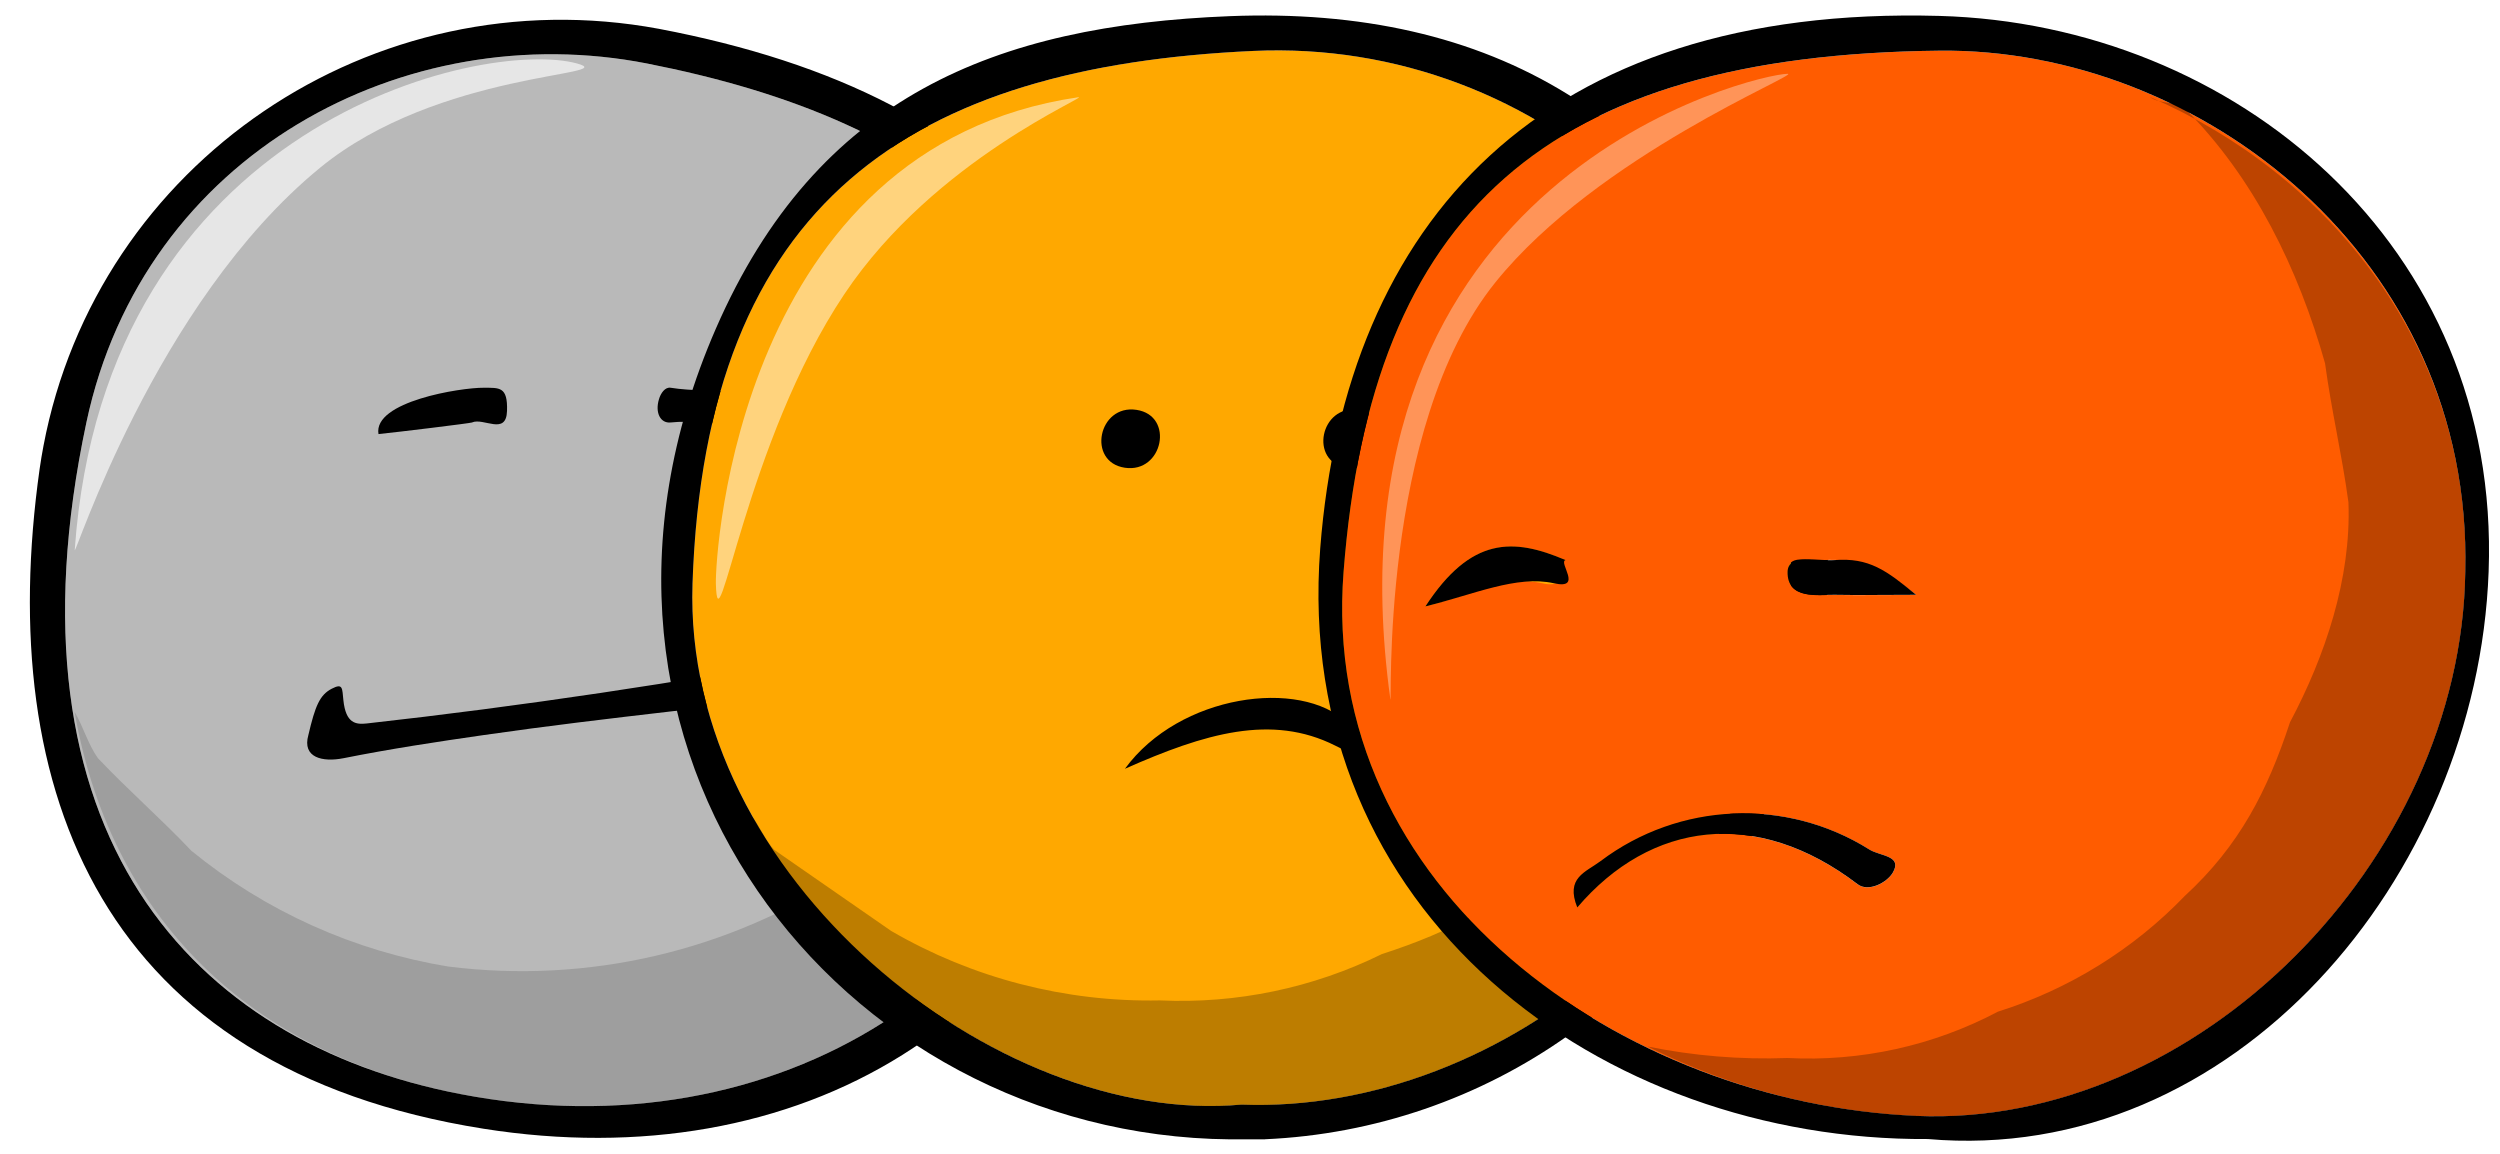 <svg width="104" height="48" viewBox="0 0 104 48" fill="none" xmlns="http://www.w3.org/2000/svg">
<path d="M19.147 45.51C32.394 48.067 43.875 40.644 45.881 28.651C48.739 10.948 38.63 4.945 26.925 2.643C16.875 0.667 5.978 6.358 3.594 17.575C-0.041 34.65 7.951 43.349 19.147 45.51Z" fill="#B9B9B9"/>
<path d="M42.965 11.312C43.458 12.879 43.784 14.494 43.936 16.128V21.908C43.544 24.886 42.371 27.709 40.533 30.096C39.344 32.618 37.498 34.779 35.186 36.357C30.324 39.569 24.457 40.937 18.659 40.209C14.728 39.567 11.037 37.904 7.962 35.393C6.665 34.025 5.371 32.909 4.074 31.541C3.678 30.996 3.442 30.179 3.102 29.613C4.717 38.781 11.01 43.939 19.142 45.508C32.389 48.065 43.87 40.642 45.876 28.65C47.154 20.765 45.815 15.346 42.964 11.31L42.965 11.312Z" fill="#9E9E9E"/>
<path d="M24.009 2.642C20.138 1.577 4.369 5.062 3.109 22.872C3.076 23.321 6.42 12.622 13.316 6.977C18.257 2.931 25.92 3.169 24.009 2.642Z" fill="#E6E6E6"/>
<path d="M20.12 46.956C33.114 49.013 44.493 42.656 47.339 29.136C49.916 12.292 42.043 3.978 27.41 1.199C15.503 -1.014 4.04 6.757 1.807 18.556C1.748 18.87 1.694 19.186 1.649 19.504C-0.256 33.024 4.309 44.454 20.12 46.956ZM3.594 17.575C5.979 6.358 16.878 0.667 26.925 2.643C38.63 4.947 48.741 10.952 45.881 28.653C43.875 40.646 32.394 48.069 19.147 45.512C7.949 43.35 -0.04 34.651 3.594 17.575Z" fill="black"/>
<path d="M14.287 31.542C16.221 31.155 18.189 30.857 20.12 30.579C25.378 29.821 30.417 29.36 35.673 28.651C36.085 28.596 36.701 28.378 36.645 27.688C36.594 27.037 36.37 26.385 35.673 26.724C35.37 26.925 35.044 27.086 34.701 27.205C28.32 28.387 21.624 29.388 15.258 30.096C14.796 30.148 14.386 30.091 14.285 29.132C14.232 28.625 14.271 28.407 13.8 28.651C13.299 28.912 13.112 29.367 12.828 30.579C12.561 31.523 13.424 31.713 14.285 31.542H14.287Z" fill="black"/>
<path d="M27.897 17.575C29.586 17.394 31.549 18.157 33.73 17.575C31.962 15.928 29.642 16.414 27.897 16.13C27.67 16.093 27.485 16.354 27.412 16.611C27.242 17.174 27.478 17.617 27.897 17.575Z" fill="black"/>
<path d="M19.634 17.575C20.114 17.36 21.06 18.134 21.092 17.094C21.125 16.07 20.772 16.136 20.12 16.13C19.172 16.123 15.516 16.7 15.745 18.057C16.554 17.976 19.558 17.608 19.633 17.576L19.634 17.575Z" fill="black"/>
<path d="M51.655 45.949C62.431 46.366 74.189 37.186 74.501 24.274C74.822 10.961 64.061 1.572 52.141 2.117C37.99 2.768 29.345 8.306 28.81 24.274C28.398 36.522 41.464 46.884 51.655 45.949Z" fill="#FFA800"/>
<path d="M69.152 8.862C69.773 10.258 70.26 11.71 70.609 13.197C70.882 15.208 71.308 16.966 71.582 18.977C71.7 22.102 70.583 24.943 69.152 27.648C68.23 30.46 67.01 33.296 64.777 35.355C62.703 37.567 60.325 38.774 57.486 39.69C54.623 41.1 51.444 41.764 48.251 41.617C44.327 41.695 40.457 40.694 37.071 38.726L32.211 35.355C31.858 35.005 31.564 34.277 31.238 33.91C35.371 41.367 44.302 46.627 51.654 45.95C62.429 46.367 74.188 37.188 74.499 24.276C74.648 18.157 72.665 12.702 69.152 8.864V8.862Z" fill="#BD7D00"/>
<path d="M44.85 4.046C30.713 6.129 29.75 23.057 29.78 24.274C29.861 27.369 30.998 18.4 35.128 12.232C38.899 6.594 45.429 3.959 44.849 4.044L44.85 4.046Z" fill="#FFD37D"/>
<path d="M52.626 47.393C57.173 47.193 61.562 45.686 65.26 43.058C74.976 36 78.306 24.966 74.496 15.604C70.097 4.803 61.955 0.246 51.165 0.672C41.424 1.057 33.996 3.994 29.777 13.678C22.141 31.207 34.913 47.246 51.165 47.397H52.626V47.393ZM28.808 24.274C29.345 8.306 37.99 2.768 52.139 2.119C64.057 1.572 74.82 10.961 74.498 24.276C74.186 37.188 62.429 46.366 51.652 45.95C41.462 46.886 28.396 36.524 28.808 24.276V24.274Z" fill="black"/>
<path d="M55.545 31.017C55.844 31.168 56.288 31.426 56.517 31.017C56.79 30.531 56.376 30.382 56.032 30.054C54.096 28.206 49.064 28.875 46.797 31.981C50.131 30.503 52.902 29.688 55.545 31.017Z" fill="black"/>
<path d="M46.793 19.458C48.38 19.697 48.869 17.289 47.279 17.05C45.688 16.808 45.203 19.218 46.793 19.458Z" fill="black"/>
<path d="M56.029 19.458C57.615 19.697 58.104 17.289 56.514 17.05C54.924 16.81 54.437 19.22 56.029 19.458Z" fill="black"/>
<path d="M80.682 2.108C64.351 2.284 57.057 8.839 55.893 23.783C54.86 37.074 67.534 45.896 79.709 46.421C91.373 46.925 102.387 35.828 102.555 23.783C102.874 10.727 91.489 1.993 80.682 2.108ZM64.156 24.265C62.607 23.919 61.31 24.732 59.294 25.229C61.19 22.32 62.947 22.375 65.127 23.302C64.804 23.38 65.386 24.539 64.154 24.264L64.156 24.265ZM78.739 36.308C78.486 36.737 77.714 37.122 77.281 36.788C73.064 33.571 68.667 34.175 65.615 37.752C65.119 36.519 65.956 36.297 66.588 35.825C69.845 33.364 74.306 33.172 77.768 35.344C78.232 35.624 79.161 35.594 78.74 36.306L78.739 36.308ZM76.308 24.75C75.655 24.739 74.335 24.961 74.364 23.786C74.383 23.018 75.186 23.353 75.821 23.305C77.267 23.194 78.466 23.728 79.711 24.75C78.296 24.75 77.474 24.766 76.308 24.75Z" fill="#FF5C00"/>
<path d="M89.432 4.033C89.831 4.339 90.49 4.207 90.889 4.514C93.775 7.391 95.617 11.204 96.722 15.114C97 17.158 97.417 18.851 97.695 20.894C97.816 24.068 96.722 27.3 95.264 30.045C94.324 32.904 93.16 35.181 90.889 37.269C88.746 39.496 86.072 41.152 83.112 42.086C80.427 43.505 77.401 44.172 74.362 44.013C72.404 44.086 70.447 43.924 68.529 43.532C72.009 45.262 75.818 46.247 79.709 46.423C91.373 46.927 102.387 35.83 102.555 23.784C102.788 14.303 96.787 7.215 89.432 4.033Z" fill="#BD4400"/>
<path d="M74.364 3.07C73.115 3.07 54.817 7.272 57.838 29.08C57.928 29.733 57.328 17.794 62.213 11.74C66.484 6.445 74.948 3.07 74.364 3.07Z" fill="#FF9458"/>
<path d="M103.527 23.781C104.032 10.172 92.929 1.003 80.682 0.662C64.152 0.204 55.977 9.189 54.921 22.819C53.758 38.031 66.663 47.468 80.196 47.384C92.879 48.49 103.055 36.547 103.527 23.783V23.781ZM79.711 46.419C67.532 45.896 54.858 37.072 55.893 23.781C57.053 8.837 64.353 2.284 80.682 2.108C91.489 1.991 102.875 10.727 102.555 23.783C102.387 35.828 91.371 46.925 79.709 46.421L79.711 46.419Z" fill="black"/>
<path d="M77.766 35.34C74.305 33.168 69.846 33.362 66.586 35.821C65.954 36.292 65.118 36.513 65.615 37.748C68.667 34.171 73.064 33.568 77.281 36.785C77.716 37.117 78.486 36.732 78.739 36.304C79.158 35.591 78.228 35.624 77.764 35.34H77.766Z" fill="black"/>
<path d="M65.128 23.3C62.951 22.368 61.19 22.319 59.296 25.227C61.312 24.73 63.094 23.918 64.643 24.264C65.873 24.539 64.806 23.38 65.128 23.3Z" fill="black"/>
<path d="M76.308 23.3C75.671 23.35 74.383 23.014 74.364 23.781C74.335 24.956 75.657 24.734 76.308 24.744C77.474 24.764 78.296 24.744 79.711 24.744C78.468 23.724 77.754 23.188 76.308 23.3Z" fill="black"/>
</svg>
